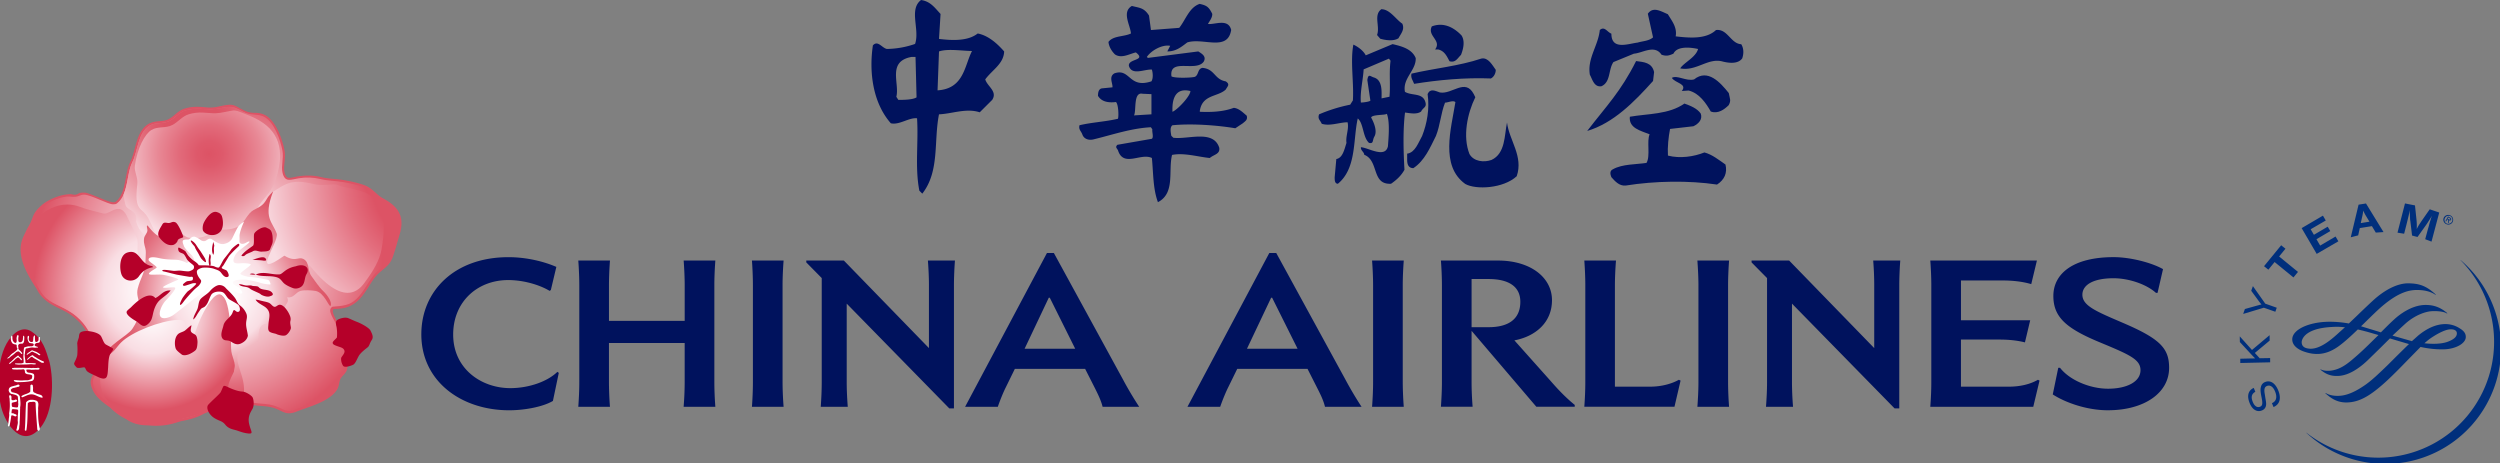 <svg xmlns="http://www.w3.org/2000/svg" xmlns:xlink="http://www.w3.org/1999/xlink" width="134.871" height="25" viewBox="11.512 2.134 134.871 25"><rect x="11.512" y="2.134" width="134.871" height="25" fill="#808080" stroke="none"/><path fill="#002F7C" d="M144.255 16.16l-.007.004a6.239 6.239 0 0 1 1.801 3.974 6.249 6.249 0 0 1-10.109 5.339l-.005.006a6.246 6.246 0 0 0 10.491-5.005 6.226 6.226 0 0 0-2.171-4.318m-11.072 7.111c-.198.11-.243.277-.142.534.09.235.239.336.398.271.123-.047.147-.158.093-.44l-.021-.11c-.052-.274-.061-.395-.026-.515a.357.357 0 0 1 .229-.268c.282-.114.549.063.707.458.173.428.078.752-.256.893l-.086-.21c.236-.1.296-.319.169-.632-.104-.253-.266-.364-.434-.297-.138.054-.172.181-.116.469l.018.125.018.106c.038.212.041.289.021.38a.34.34 0 0 1-.219.243c-.267.108-.521-.05-.662-.407-.156-.388-.071-.678.224-.811l.085.211zm-.18-2.257l.95-.798.003.293-.799.666.261.286.564-.01.002.23-1.61.036-.005-.23.632-.016h.087l.083-.001-.052-.058-.058-.055-.712-.77-.005-.307zm.717-2.498l.619.219-.076.217-.621-.217-1.114.335.093-.265.693-.194.087-.023c.032-.012.055-.016.114-.027-.055-.066-.065-.079-.127-.159l-.425-.581.09-.252.667.947zm1.089-2.965l-.342.42 1.018.832-.244.298-1.018-.831-.337.413-.233-.188.924-1.129zm2.175-1.522l-.815.473.174.299.744-.437.141.236-.747.439.2.343.831-.488.151.258-1.169.679-.811-1.39 1.147-.673zm3.115.625l-.417.028-.209-.348-.654.104-.087.393-.4.104.421-1.76.4-.064.946 1.543zm-.921-.829a2.394 2.394 0 0 1-.173-.331 2.498 2.498 0 0 1-.065.365l-.068.311.468-.077-.162-.268zm3.51 1.344l-.34-.13.128-.478c.016-.057.037-.133.067-.232.022-.102.049-.181.063-.238.023-.062.041-.13.063-.2l.04-.114a6.284 6.284 0 0 1-.22.352c-.035.059-.069.106-.099.149l-.458.641-.293-.078-.092-.771a1.015 1.015 0 0 1-.017-.173l-.01-.23c-.004-.044-.004-.108-.004-.195l-.038.195c-.05.21-.071.302-.134.555l-.133.521-.358-.057.404-1.577.539.106.079.746c.019.175.025.32.016.529.063-.12.08-.16.151-.268l.125-.189.425-.608.513.174-.417 1.57z"/><path fill="#002F7C" d="M139.609 18.277c-.193.172-.583.542-.955.902l-.426.407a5.786 5.786 0 0 0-1.036-.094c-.786 0-1.508.218-1.834.553-.124.128-.188.267-.182.412.007.382.44.571.575.623.695.26 1.28.187 1.896-.245.339-.238.747-.619 1.065-.927.248.056.53.129.833.221l.282.081c-.366.357-.737.731-1.08 1.035l-.026.024c-.48.421-.826.726-1.326.837-.352.078-.603.005-.682-.046-.01.002-.019.017-.019.017.288.236.561.373 1.034.333.449-.039.967-.321 1.495-.819l.719-.702.501-.497 1.014.3c.012 0 .019.002.019.002-.008 0-.627.61-.627.61l-.539.538c-.554.535-.854.813-1.173 1.04-.535.378-.99.577-1.393.604-.211.014-.512 0-.762-.147-.014-.002-.023.011-.023.011.269.233.604.513 1.181.496.648-.021 1.225-.332 2.121-1.153.407-.377.813-.796 1.171-1.164l.665-.678c.439.096.828.137 1.267.129.628-.017 1.167-.316 1.173-.66.009-.256-.2-.393-.328-.473a1.406 1.406 0 0 0-.774-.229c-.473 0-.969.209-1.469.622l-.335.298a1.929 1.929 0 0 0-.121-.033l-.928-.265c.272-.253.507-.473.714-.661.511-.448 1.069-.637 1.399-.656.241-.017.652.005.827.125.006-.001.019-.018.019-.018-.454-.391-.854-.444-1.176-.444s-.836.104-1.466.589c-.257.201-.59.537-.942.889 0-.002-.468-.144-.468-.144l-.112-.034-.493-.151c.009 0 .28-.269.28-.269.332-.324.646-.633.889-.837.892-.749 1.447-.847 1.838-.851.424 0 .769.087 1.011.263.004-.001.016-.018.016-.018-.497-.452-.856-.597-1.478-.604-.544-.006-1.195.299-1.831.858m-3.495 2.668c-.287-.02-.43-.133-.43-.357 0-.03.022-.734 1.638-.815.183-.011.391-.019.703.019-.016 0-.185.157-.185.157l-.104.092c-.386.355-1.037.945-1.622.904m6.538-.572c.467-.314.851-.481 1.091-.473.145.001.313.047.313.22 0 .187-.174.335-.51.457-.293.104-.744.132-1.24.075.133-.119.252-.215.346-.279"/><path fill="none" d="M139.449 20.72v.478"/><path fill="#002F7C" d="M143.347 13.885a.266.266 0 0 1 .491.204.26.26 0 0 1-.346.139.261.261 0 0 1-.145-.343m.444.209a.224.224 0 0 0-.089-.299.223.223 0 0 0-.218.387.23.23 0 0 0 .307-.088m-.157.078l-.043-.022-.01-.161-.043-.022-.063.117-.038-.019.143-.254.108.061c.044.025.084.062.053.117-.022.051-.07.051-.118.025l.011.158zm-.034-.218c.031.018.085.052.103.014.019-.027-.015-.052-.041-.064l-.067-.038-.039.064.044.024z"/><path fill="#B50029" d="M14.187 21.684c.235 1.006.197 2.667-.478 3.5-.969 1.197-1.897-.117-2.138-1.106-.259-1.066-.227-2.923.556-3.774.269-.339.701-.553 1.1-.274.617.424.748.966.96 1.654"/><path fill="#FFF" d="M13.285 22.99c.043.111-.064.301.126.339.125.104.419.063.396.262-.239-.014-.418-.232-.694-.173-.143.028-.268.11-.41.152-.018-.021-.043-.038-.031-.065.141-.111.341-.111.473-.238l.008-.347c.067-.084.152-.013.132.07m.224.775c.133.13.042.3.062.468-.009.367.003.676.092 1.027-.002.046-.019.098-.065.115-.044.003-.051-.043-.074-.064-.031-.476-.08-.944-.091-1.429-.032-.124-.212-.044-.293-.063a.237.237 0 0 0-.125.063c-.025.478 0 .973-.08 1.469-.016.017-.036.021-.06.02l-.025-.038c.042-.489.034-1.03.07-1.495.059-.075.169-.146.286-.134.1-.011.215.021.303.061m-1.04.803c.013.117-.01.206.003.303.017.113-.031.222-.045.334-.002.056-.048.103-.021.162h.057c.096-.049.082-.168.093-.265.026-.112.009-.198.023-.293.012-.215.016-.396.017-.59.008-.055 0-.08.004-.123.038-.18.004-.39-.016-.571-.068-.18-.272-.191-.424-.234-.043-.025-.06-.081-.063-.123.037-.082.136-.111.22-.117.028-.017.051-.013.077-.021a.517.517 0 0 1 .125-.031c.036-.008.047-.041.047-.075-.07-.104-.149.016-.245.011-.109.047-.311.039-.334.211-.021.073.021.139.061.19a.215.215 0 0 0 .144.059c.1.034.242.042.284.15-.001.051.012.163.014.198a.523.523 0 0 1 0 .125c.024.066-.002.14-.005.211-.027.059-.12.028-.175.031-.047-.023-.108-.005-.148-.043a.458.458 0 0 1-.012-.196c.096-.048.173-.033.269-.083a.062.062 0 0 0 .012-.019c.004-.011.006-.023 0-.034-.006-.01-.012-.013-.018-.022-.06-.06-.076.005-.162.01-.018 0-.031.002-.051.001-.125.007-.038-.161-.083-.225-.021-.012-.038-.064-.074-.048-.085.062.008.169-.014.253.022.233.018.489-.026.734.028.108-.024.253-.019.368-.018.049-.007.107-.025.156.008.058-.052.143.008.184.023-.021.052-.033.068-.067.029-.164.062-.322.081-.49.004-.031.023-.056.061-.046.081.008.099.053.173.056.106-.025.036-.103.018-.114-.088-.006-.078-.041-.162-.057-.024-.002-.08.013-.072-.025a.69.69 0 0 1 .027-.186c.07-.022.146 0 .222 0 .027.004.095.012.104.042.013.083-.005.225-.018.309m1.382-2.854l-.116-.021c-.043-.034-.084-.055-.136-.086-.096-.073-.245-.118-.352-.226-.099.006-.141.099-.232.151-.011.009-.032.023-.046.001.039-.078.116-.112.171-.17.035-.025.081-.045.111-.073.068.025.094.072.146.097.083.04.119.083.189.113.075.046.121.069.188.097.038.026.135.016.093.107l-.016.01z"/><path fill="#FFF" d="M13.661 20.565c-.008.041-.061.064-.117.065-.067-.001-.083.021-.139.054-.016.019-.032.046-.021.071-.001.052.086.067.143.086.018.003.03.02.028.041-.022.017-.054-.002-.084.005-.088.02-.185-.018-.269-.005-.038.012-.045 0-.095.018-.022.005-.035.005-.058.013-.054.021-.153 0-.159.06a1.147 1.147 0 0 0-.029.189c-.005.028-.002.063-.019.093 0 .089.019.229.042.354-.004.026-.009.058 0 .084.049.054.146.017.183.027.073 0 .114.008.173.003.054.01.114.003.174.017.007-.007.027.015.037.022 0 .024-.03.026-.054.029a.46.46 0 0 1-.157-.009c-.134-.004-.237.02-.39.015-.072.003-.106.005-.197.003-.012-.005-.079.005-.097.005-.08-.003-.088-.003-.168-.015-.02-.014-.055.01-.065-.022-.011-.028.024-.025.037-.03l.218.002a.455.455 0 0 0 .201-.032c.011-.025.008-.049.009-.07.005-.102-.022-.204-.013-.328.012-.063.001-.15.013-.214.005-.059.005-.197.049-.229l.191-.048c.07.005.125-.01.201-.005.041-.007.086-.025.104-.068.004-.039-.023-.078-.061-.083-.049-.01-.043-.005-.099-.015-.034-.008-.071.001-.096-.04a.4.4 0 0 1-.071-.321c.009-.021.027-.049.056-.028.036.045.008.089.003.135-.013.109.052.156.09.182.047.017.055.009.109.004.052-.039.024-.102.046-.156-.009-.083.013-.123.044-.197.035 0 .035.038.045.062l-.003.037c.009.069-.007.153.025.235.021.031.022.023.061.023.052-.019.095-.044.104-.098.021-.056-.022-.166.06-.171.023-.005.021.005.026.018l-.011.232z"/><path fill="#FFF" d="M13.657 21.298a.138.138 0 0 1-.078-.023c-.058-.073-.221-.106-.278-.156-.083-.033-.089.004-.145.032-.031.038-.077.054-.115.076-.03.027-.037.04-.069.045-.013-.005-.03-.019-.018-.03.038-.036.053-.058.089-.082.065-.037.136-.092.197-.134.062.033.197.075.267.105.054.053.137.072.179.136.005.018-.012.028-.029.031m-.309 1.046c.023.089.005.255-.038.288-.038.051-.077.051-.117.063-.119.012-.088.017-.203.03l-.184.018c-.117.002-.2.01-.328.008-.056.011-.119-.018-.177-.035-.012-.019-.042-.019-.042-.054 0-.034.071-.02.126-.019.111.01.219.021.33.017.116-.013.154-.009.298-.013a.496.496 0 0 0 .111-.029c.104-.037.095-.034.122-.132.015-.09.001-.114-.097-.141-.113-.029-.198-.007-.27-.081-.05-.069.012-.16-.095-.21-.094.013-.157.02-.259.017-.053 0-.09.005-.144.004-.028-.009-.068-.004-.116-.008-.035 0-.038-.007-.074-.007-.016-.02-.048-.039-.021-.066.04-.02.074.002.11-.018.091-.001.171 0 .271-.002.036.002.075.002.104.006.089-.011.172.007.271-.002.076.002.137.009.195.004.059.005.094.014.125.007.071-.015.123.004.177-.002.086.009.115-.021.182-.005.025.005.036.035.047.043-.01.016-.013.034-.035.038-.059.028-.116.01-.201.01-.059.011-.116.001-.196.013-.045-.012-.102-.013-.163-.017a.406.406 0 0 0-.123.011.153.153 0 0 0 .051.133c.047.034.139.029.203.041.059.021.135.028.16.09m-.522-2.018c-.012.089.016.255-.082.339-.078.022-.18-.013-.233.066-.045.068.008.13-.01.201.022.087.113.119.159.189a.198.198 0 0 1 .057.093c-.018.014-.04.022-.055.012l-.019-.019-.031-.036c-.029-.02-.062-.069-.1-.078-.131-.001-.2.121-.302.187a1.247 1.247 0 0 1-.101.074c-.022.023-.041.037-.063.056a.323.323 0 0 1-.129.071l-.012-.021a.317.317 0 0 1 .089-.072c.073-.081.146-.175.248-.225.07-.063.172-.111.208-.208.002-.034-.018-.064-.035-.085-.007-.057.024-.121-.043-.151a.322.322 0 0 1-.188-.062.397.397 0 0 1-.057-.407l.01-.003c.063.016.042.082.045.133.003.068.018.149.071.196a.17.17 0 0 0 .084.06c.027-.004.06-.023.063-.05.037-.096-.021-.186.022-.284-.001-.023-.006-.068.029-.083l.066.015c.003.062-.024.114-.017.181.003.059-.012.125.034.16.021.022.052.033.081.021.077-.004.118-.076.13-.126-.002-.078.02-.147.013-.195l.017-.036c.03.016.047.046.051.087m-.164 1.245c-.038.003-.033-.046-.058-.064-.041-.037-.083-.109-.15-.081-.031.02-.06.043-.096.064-.101.118-.206.172-.31.277-.026.006-.038-.01-.043-.028.029-.044.077-.075.117-.108.031-.019.055-.06.091-.084.023-.026.038-.045.059-.063.059-.062.107-.079.16-.135.024-.021.061-.038.086-.018.024.06.095.091.14.136.018.028.068.08.004.104"/><path fill="#00125D" d="M41.229 17.781l-.066.045c-.547-.329-1.411-.583-2.233-.583-1.665 0-2.97 1.171-2.97 2.938 0 1.852 1.523 2.892 3.08 2.892 1.018 0 2.013-.362 2.541-.877l.077.053-.317 1.515c-.559.33-1.567.504-2.356.504-2.583 0-4.743-1.556-4.743-4.097 0-2.324 1.773-4.163 4.7-4.163.973 0 1.906.231 2.584.525l-.297 1.248zm8.875 6.298a18.06 18.06 0 0 1-.054-1.327v-5.237c0-.393.021-.897.054-1.325h-1.71c.034.428.056.933.056 1.325v1.93h-4.085v-1.93c0-.393.021-.897.054-1.325H42.71c.032.428.054.933.054 1.325v5.237c0 .428-.022.889-.054 1.327h1.708a18.63 18.63 0 0 1-.054-1.327v-2.114h4.085v2.114c0 .428-.021.889-.056 1.327h1.711zm3.682 0a18.071 18.071 0 0 1-.056-1.327v-5.237c0-.393.023-.897.056-1.325h-1.708c.032.428.052.933.052 1.325v5.237c0 .428-.02.889-.052 1.327h1.708zm9.244-7.889c-.032.408-.054.944-.054 1.348v6.628h-.251l-5.534-5.652v4.239c0 .428.023.889.057 1.327H55.79c.032-.438.053-.899.053-1.327v-5.618l-.833-.845v-.1h2.027l4.59 4.723v-3.397c0-.427-.023-.885-.056-1.325h1.459zm9.939 7.889a18.94 18.94 0 0 1-.889-1.5l-3.713-6.795h-.374l-4.415 8.295h1.764c.142-.407.306-.802.438-1.063l.482-.984h3.79l.517 1.018c.152.306.338.667.427 1.03h1.973zm-4.877-5.883h.055l1.37 2.75h-2.728l1.303-2.75zm16.873 5.883a19.845 19.845 0 0 1-.887-1.5l-3.714-6.795h-.376l-4.414 8.295h1.765c.143-.407.307-.802.439-1.063l.482-.984h3.79l.516 1.018c.155.306.342.667.427 1.03h1.972zm-4.877-5.883h.054l1.372 2.75h-2.729l1.303-2.75zm7.155 5.883a18.637 18.637 0 0 1-.055-1.327v-5.237c0-.393.022-.897.055-1.325h-1.71c.033.428.055.933.055 1.325v5.237c0 .428-.021.889-.055 1.327h1.71zm2.005 0c.031-.438.054-.899.054-1.327v-5.237c0-.393-.021-.897-.054-1.325h3.076c1.755 0 2.916.91 2.916 2.138s-.921 1.961-2.028 2.168l1.994 2.235c.362.416.767.843 1.261 1.248v.099h-2.071l-3.494-4.097v2.771c0 .428.021.889.056 1.326h-1.709v.001zm1.654-4.294h.92c1.063 0 1.71-.429 1.71-1.371 0-.82-.625-1.227-1.72-1.227h-.91v2.598zm10.945 4.294l.33-1.413-.092-.043c-.413.229-.962.371-1.552.371h-1.898v-5.479c0-.393.023-.897.058-1.326h-1.709c.032.429.054.934.054 1.326v5.237c0 .428-.021.889-.054 1.326h4.863v.001zm2.946 0a18.06 18.06 0 0 1-.054-1.327v-5.237c0-.393.021-.897.054-1.325h-1.71c.032.428.057.933.057 1.325v5.237c0 .428-.024.889-.057 1.327h1.71zm9.236-7.889c-.032.408-.054.944-.054 1.348v6.628h-.253l-5.535-5.652v4.239c0 .428.022.889.057 1.327h-1.459c.034-.438.057-.899.057-1.327v-5.618l-.835-.845v-.1h2.027l4.59 4.723v-3.397c0-.427-.02-.885-.055-1.325h1.46zm7.175 7.889l.338-1.413-.087-.043c-.417.239-.953.371-1.567.371h-2.585v-2.541h2.06c.503 0 .954.043 1.392.152l.284-1.193h-3.735v-2.147h2.212c.571 0 1.098.055 1.579.197l.306-1.272h-5.752c.034.429.055.934.055 1.326v5.237c0 .428-.021.889-.055 1.326h5.555zm6.619-6.146c-.525-.471-1.47-.788-2.29-.788-1.097 0-1.679.361-1.679.889 0 .602.769.907 2.171 1.511 2.026.865 2.508 1.38 2.508 2.433 0 1.346-1.326 2.289-3.308 2.289-1.118 0-2.277-.406-2.969-.854l.296-1.436h.097c.527.678 1.634 1.127 2.588 1.127 1.029 0 1.752-.382 1.752-.998 0-.579-.579-.832-2.156-1.488-1.832-.756-2.545-1.358-2.545-2.519 0-1.185 1.041-2.093 3.256-2.093.874 0 2.015.284 2.66.646l-.295 1.281h-.086z"/><path fill="#DD5365" d="M23.921 7.785c.229.003.355.094.494.166.271.144.446.263.806.269.189 0 .383.022.561.108.619.294.971 1.345 1.082 1.926.037.201.02.409 0 .611-.018.2-.04.391 0 .558.067.303.185.305.264.305h.001c.077 0 .171-.022.271-.042.072-.016.144-.032.225-.042.177-.025.35-.038.517-.038.238 0 .468.026.686.081.234.056.457.079.695.101.175.015.354.03.542.063.185.032.823.149 1.183.306.205.087.362.229.518.365.13.121.259.232.414.315.896.479 1.159 1.039.893 1.944a9.382 9.382 0 0 1-.083.277c-.085.303-.177.62-.277.909-.125.371-.322.532-.552.722-.066.056-.138.114-.211.182-.215.198-.375.447-.54.714-.232.369-.475.75-.88.988-.333.197-.602.21-.938.229l-.061.001c-.151.072.01.391.12.586.06.103.126.219.186.377.041.112.043.231.045.342.003.102.005.195.031.265a.411.411 0 0 0 .105.117.635.635 0 0 1 .223.305c.103.345.071 1.081-.031 1.341a.916.916 0 0 1-.176.238 1.39 1.39 0 0 0-.154.195.927.927 0 0 0-.064.226c-.025.124-.053.268-.143.396-.353.507-1.114.773-1.725.987-.151.054-.294.104-.413.151a1.141 1.141 0 0 1-.427.102c-.176 0-.311-.065-.466-.138a4.06 4.06 0 0 0-.258-.115c-.259-.098-.495-.119-.771-.143-.135-.011-.275-.022-.425-.043-.287-.041-.469-.172-.645-.291l-.077-.051h-.026c-.263 0-.457-.058-.581-.172-.284.409-.716.721-1.345.977-.421.234-.861.335-1.241.402l-.268.082a3.516 3.516 0 0 1-1.087.165c-.136 0-.278-.009-.412-.022-.494 0-.882-.113-1.192-.339a3.047 3.047 0 0 1-.865-.626c-.348-.239-.731-.524-.919-.907-.223-.459-.114-.662.028-.926.04-.071.08-.149.12-.238.007-.021.02-.046.032-.074.251-.576.332-.828.35-.935-.285-.089-.538-.347-.767-.785a3.486 3.486 0 0 0-.338-.556 3.282 3.282 0 0 0-.205-.222c-.053-.051-.124-.111-.145-.132-.261-.255-.58-.411-.888-.564-.28-.138-.567-.28-.801-.495a1.78 1.78 0 0 1-.422-.552c-.37-.57-.733-1.176-.837-1.775-.103-.59.046-.936.232-1.294.054-.125.119-.247.191-.361.033-.066.064-.125.089-.184.043-.09.07-.164.093-.228.06-.158.104-.281.298-.491.235-.252.43-.381.69-.507.281-.142.604-.241.858-.265.019-.002.194-.027.259-.014a.783.783 0 0 0 .175.027l.033-.001a.461.461 0 0 0 .176-.065c.081-.043.172-.05.301-.05h.022c.275.016 1.25.513 1.525.521 0 0 .07.005.101-.003.035-.007.071-.038.071-.038.125-.106.222-.242.301-.417a.24.24 0 0 0 .021-.046h.001l.037-.097c.011-.035.023-.068.033-.104.054-.186.094-.391.13-.586.011-.055.019-.111.03-.164l.013-.046.011-.059.008-.056c.006-.014.009-.03.014-.044l.002-.012c.001-.012.006-.026.006-.041l.007-.016c.002-.017.006-.029.012-.049l.001-.005c.005-.015.007-.03.013-.045l.004-.012c.003-.018.009-.034.013-.049v-.003c.008-.017.011-.031.018-.044l.003-.015c.004-.017.009-.031.015-.048l.001-.002.019-.044.004-.013c.005-.017.012-.033.018-.048.01-.016.013-.028.02-.043l.006-.014.021-.044c.101-.198.162-.437.23-.693.137-.514.277-1.039.73-1.317.2-.12.409-.138.61-.156.172-.015.333-.031.48-.105a1.86 1.86 0 0 0 .341-.243c.153-.129.315-.267.54-.334a.822.822 0 0 1 .071-.019l.017-.005c.02-.006.045-.011.064-.015l.015-.004c.018-.003.038-.006.054-.013l.018-.001c.019-.005.042-.007.061-.012l.019-.001.049-.008.02-.001.057-.005.023-.002c.014-.001.028-.001.041-.003l.036-.001c.014 0 .024 0 .038-.002h.134c.072.002.152.005.236.012h.005c.032.002.061.003.09.008l.015.001.091.008c.075.007.14.011.205.011.2 0 .353-.031.565-.077.179-.039.391-.078.513-.075"/><defs><path id="a" d="M23.646 7.921c-.411.077-.617.15-1.019.11-.367-.036-.718-.061-1.113.059-.353.108-.542.407-.861.57-.35.18-.742.052-1.083.258-.628.385-.613 1.354-.916 1.963-.336.668-.192 1.714-.83 2.224 0 0-.039.031-.093.043-.042.008-.122.008-.122.008-.294-.008-1.16-.5-1.544-.52-.198-.011-.296.097-.482.115-.091.008-.17 0-.245-.006-.076-.007-.146-.014-.225-.008a2.497 2.497 0 0 0-.815.252 1.982 1.982 0 0 0-.659.482c-.255.276-.224.378-.371.688-.319.683-.636.98-.501 1.767.119.68.59 1.378.974 1.973.443.689 1.348.762 1.962 1.361.22.216.486.466.674.698.164.202.759.791.796 1.001.031.185-.303.928-.389 1.13-.185.427-.403.541-.151 1.055.303.609 1.167.991 1.663 1.424.671.582 1.677.366 2.497.239.855-.13 1.618-.259 2.282-.939.345-.354.494-.719 1.073-.521.431.144.59.452 1.055.521.45.064.813.036 1.218.192.453.174.556.355 1.068.15.598-.24 1.664-.497 2.083-1.098.132-.187.107-.422.196-.602.067-.129.291-.324.327-.424.088-.231.125-.938.03-1.259-.057-.195-.273-.275-.327-.411-.07-.186-.008-.423-.077-.614-.171-.467-.592-.907-.288-1.114.049-.028.677-.009 1.033-.219.661-.391.866-1.197 1.398-1.688.322-.293.582-.41.736-.857.128-.376.241-.785.358-1.183.268-.913-.059-1.392-.835-1.808-.358-.19-.57-.523-.921-.676-.308-.132-.847-.243-1.159-.298-.439-.076-.826-.063-1.247-.167a2.92 2.92 0 0 0-1.159-.041c-.423.062-.756.263-.885-.307-.08-.365.07-.792 0-1.171-.108-.58-.449-1.58-1.02-1.852-.337-.162-.724-.048-1.087-.25-.321-.18-.481-.264-.792-.264-.062.003-.131.006-.207.014"/></defs><clipPath id="b"><use xlink:href="#a" overflow="visible"/></clipPath><radialGradient id="c" cx="-392.509" cy="-449.088" r=".855" gradientTransform="translate(4326.632 4940.553) scale(10.965)" gradientUnits="userSpaceOnUse"><stop offset="0" stop-color="#fff"/><stop offset=".068" stop-color="#fff"/><stop offset=".38" stop-color="#f9dde3"/><stop offset="1" stop-color="#dd5365"/></radialGradient><path clip-path="url(#b)" fill="url(#c)" d="M12.634 7.91h20.597v17.241H12.634z"/><defs><path id="d" d="M23.821 7.895a1.708 1.708 0 0 0-.175.025c-.411.077-.614.139-1.019.101a6.846 6.846 0 0 0-.393-.02 2.24 2.24 0 0 0-.72.088c-.353.108-.542.407-.861.57-.35.18-.742.052-1.083.258-.628.385-.613 1.354-.916 1.963-.251.501-.234 1.209-.476 1.747.019.197.054.389.108.574.095.301.679.278.571.862l.023.093c.47 1.559 3.253 1.175 4.047.566.403-.313 1.176-.564 1.485-.953.268-.346 1.148-.623 1.37-.991.346-.575.792-1.349.75-1.875-.129-1.626-1.114-2.378-1.876-2.728-.363-.165-.471-.283-.793-.283a.286.286 0 0 1-.042.003"/></defs><clipPath id="e"><use xlink:href="#d" overflow="visible"/></clipPath><radialGradient id="f" cx="-404.656" cy="-459.219" r=".854" gradientTransform="translate(3431.156 3877.795) scale(8.425)" gradientUnits="userSpaceOnUse"><stop offset="0" stop-color="#dd5365"/><stop offset=".209" stop-color="#dd5365"/><stop offset=".297" stop-color="#df5c6d"/><stop offset=".439" stop-color="#e47483"/><stop offset=".619" stop-color="#ec9ba6"/><stop offset=".826" stop-color="#f6d0d7"/><stop offset=".871" stop-color="#f9dde3"/><stop offset="1" stop-color="#f9dde3"/></radialGradient><path clip-path="url(#e)" fill="url(#f)" d="M18.177 7.894h8.397v7.822h-8.397z"/><defs><path id="g" d="M24.098 8.094c-.054.007-.115.018-.182.028-.427.079-.641.155-1.06.112-.069-.005-.332-.019-.407-.026a2.216 2.216 0 0 0-.747.089c-.367.11-.566.416-.896.583-.364.188-.775.055-1.124.266-.35.213-.766.974-.895 1.933-.044.32.176.62.134.985-.188 1.558.256 1.204.588 1.836.623 1.177.561 1.538.252 1.474.343.414.659.943.405 1.278 1.062.229 2.412-.059 2.929-.457.423-.327 1.006-.645 1.33-1.053.28-.356.8-1.493 1.033-1.871.361-.594.754-.715 1.037-1.816.474-1.842-.463-2.63-1.452-3.046-.31-.128-.711-.317-.914-.317l-.031.002"/></defs><clipPath id="h"><use xlink:href="#g" overflow="visible"/></clipPath><radialGradient id="i" cx="-399.295" cy="-456.665" r=".855" gradientTransform="matrix(9.389 0 0 8.939 3771.804 4092.53)" gradientUnits="userSpaceOnUse"><stop offset="0" stop-color="#dd5365"/><stop offset=".087" stop-color="#de596b"/><stop offset=".206" stop-color="#e26b7b"/><stop offset=".344" stop-color="#e88895"/><stop offset=".494" stop-color="#f0b0ba"/><stop offset=".638" stop-color="#f9dde3"/><stop offset=".764" stop-color="#fae4e9"/><stop offset=".954" stop-color="#fef9fa"/><stop offset="1" stop-color="#fff"/></radialGradient><path clip-path="url(#h)" fill="url(#i)" d="M18.735 8.093h8.233v8.788h-8.233z"/><defs><path id="j" d="M22.522 17.882c-.656.173-1.834.015-2.407.407-.506.346-.981.831-1.223 1.381-.596.653-1.245 1.226-1.604 1.735-.405.56-.478 1.447-.218 1.963.719 1.433 2.525 1.887 3.903 1.45 1.336-.302 2.975-.681 3.159-2.458.092-.881.338-1.788.048-2.602-.217-.596-.271-1.919-1.31-1.919-.106.001-.22.014-.348.043"/></defs><clipPath id="k"><use xlink:href="#j" overflow="visible"/></clipPath><radialGradient id="l" cx="-424.712" cy="-476.33" r=".855" gradientTransform="translate(2608.765 2922.767) scale(6.096)" gradientUnits="userSpaceOnUse"><stop offset="0" stop-color="#fff"/><stop offset=".411" stop-color="#f9dde3"/><stop offset="1" stop-color="#dd5365"/></radialGradient><path clip-path="url(#k)" fill="url(#l)" d="M16.811 17.84h7.66v7.415h-7.66z"/><defs><path id="m" d="M12.765 15.698c-.014.646.505 1.343.789 1.896.41.802.782.833 1.51 1.225.606.327.991.71 1.333 1.37.89 1.708 1.857.116 2.628-.51.571-.464.923-1.5.755-2.244-.112-.495-.515-1.216-.928-1.521l.258.176c-.326-.323-.074-.729-.221-1.121-.126-.348-.334-.77-.518-1.152-.277-.574-.591-.429-.873-.285-.151.076-.292.153-.41.12-.365-.094-.894-.213-1.236-.349a1.939 1.939 0 0 0-.707-.135c-1.238-.002-2.348 1.191-2.38 2.53"/></defs><clipPath id="n"><use xlink:href="#m" overflow="visible"/></clipPath><radialGradient id="o" cx="-409.236" cy="-463.178" r=".855" gradientTransform="translate(3191.936 3607.877) scale(7.751)" gradientUnits="userSpaceOnUse"><stop offset="0" stop-color="#fff"/><stop offset=".068" stop-color="#fff"/><stop offset=".429" stop-color="#f9dde3"/><stop offset="1" stop-color="#dd5365"/></radialGradient><path clip-path="url(#n)" fill="url(#o)" d="M12.751 13.166h7.197v8.73h-7.197z"/><defs><path id="p" d="M27.265 11.972c-.371.064-.758.334-1.02.516-.294.232-.472.814-.767.988-.684.318-.703.482-1.076 1.075-.305.486-.691 1.168-.993 1.698-.004.207.013.412.053.609.061.333.442.864.432 1.153l.015-.115c.313 1.692 3.753 2.202 3.121 1.377-1.638-2.129.909-3.169 1.23-2.771 2.001 2.488 2.806 1.024 2.999.771.412-.557.733-1.124.834-1.671.637-3.533-1.341-3.039-2.46-3.522a2.143 2.143 0 0 0-.177.002c-.429.026-.646.071-1.055-.025a6.745 6.745 0 0 1-.193-.046 1.268 1.268 0 0 1-.2-.034 2.508 2.508 0 0 0-.399-.035c-.113 0-.226.008-.344.03"/></defs><clipPath id="q"><use xlink:href="#p" overflow="visible"/></clipPath><radialGradient id="r" cx="-380.536" cy="-438.932" r=".856" gradientTransform="translate(5983.816 6872.706) scale(15.631)" gradientUnits="userSpaceOnUse"><stop offset="0" stop-color="#dd5365"/><stop offset=".307" stop-color="#dd5365"/><stop offset=".411" stop-color="#e36e7e"/><stop offset=".635" stop-color="#f1b3bd"/><stop offset=".761" stop-color="#f9dde3"/><stop offset="1" stop-color="#f9dde3"/></radialGradient><path clip-path="url(#q)" fill="url(#r)" d="M23.403 11.942h9.325v8.156h-9.325z"/><defs><path id="s" d="M26.911 19.001c.007.002.013-.004.017-.008.002-.004.003-.008.001-.008-.003.001-.008.005-.018.016m-.692-6.518c-.104.113-.211.22-.268.313-.146.242-.216.374-.492.529-.193.106-.339.156-.477.313-.133.154-.235.316-.354.481-.226.322-.664.398-1.058.404-.096.004-.19-.003-.278-.004-.542.354-1.112.554-1.633.427-.322-.082-.724-.653-1.026-.606-.304.046.175.202-.068.461-.269.289-.594.052-.822-.186-.156-.162-.265-.324-.281-.319-.066.021.01.19.005.269-.015.17-.167.271-.185.443-.019.169.006.265.027.354.024.104.077.232.07.411-.009.301-.008.203-.019.505-.025.591-.272.837-.418 1.424-.156.641.505.978-.29 2.174-.266.396-1.458.951-1.384 1.42.338-.057.524-.432.767-.677.571-.577 2.133-1.184 3.051-1.226.957-.044.04 1.019.307 1.226.258.202-.263.763.031.62.308-.148.724-1.538.891-1.879.109-.225 1.625-3.735 1.664 1.563.007.505.305.749.165 1.234-.07.229-.957 1.505.505 1.36.196-1.105-.641-1.89-.208-2.429.23-.286 1.037-.339 1.022-.713-.033-.82.346-.802.695-.783.216.011.421.022.512-.161.14-.286.208-.393.238-.428-.015-.002-.033-.027-.042-.124-.037-.364.288-.367.136-.713.347.084.443-.26.73-.339.196-.055.593-.032.794.001.481.078.718.859.817.811.113-.167-.157-.584-.41-.817-.203-.187-.445-.562-.61-.78-.246-.319-.087-.752-.445-.937-.111-.055-.2-.036-.308-.017-.159.03-.356.059-.719-.161-1.9 1.345-.291-.685-.407-1.183-.231-.656-.746-.845-.205-2.255.001-.008-.004-.014-.011-.014.001 0-.005.003-.009.008"/></defs><clipPath id="t"><use xlink:href="#s" overflow="visible"/></clipPath><radialGradient id="u" cx="-406.743" cy="-460.989" r=".854" gradientTransform="translate(3325.314 3760.351) scale(8.118)" gradientUnits="userSpaceOnUse"><stop offset="0" stop-color="#fff"/><stop offset=".092" stop-color="#fff"/><stop offset=".374" stop-color="#f9dde3"/><stop offset=".467" stop-color="#f1b7c0"/><stop offset=".588" stop-color="#e98c99"/><stop offset=".697" stop-color="#e26d7d"/><stop offset=".789" stop-color="#de5a6b"/><stop offset=".853" stop-color="#dd5365"/><stop offset="1" stop-color="#dd5365"/></radialGradient><path clip-path="url(#t)" fill="url(#u)" d="M17.196 12.475h12.265v11.184H17.196z"/><path fill="#FFF" d="M20.211 19.256c-.198-.144 0-.646.236-.899.237-.252.599-.662.502-.709-.093-.048-.502.047-.628 0-.125-.048.708-.377.803-.426.094-.047-.599-.235-.852-.268-.252-.03-.77.048-.723-.063.046-.109.346-.251.408-.314.063-.063-.393-.299-.425-.409-.03-.109.095-.22.567-.109.474.109.869.063 1.071.109.205.049.315.094.394.142.08.049.137-.124.201-.097.066.025.215.124.228.025.014-.098-.063-.272-.195-.39-.13-.117-.337-.352-.363-.436-.026-.085-.131-.286-.014-.331.118-.046.221-.006.285-.035.064-.025.181-.198.35-.128.169.072.247.136.299.177a.28.28 0 0 0 .228.039c.078-.026.209-.184.357-.092.149.092.417.305.656.253.24-.053.376-.168.448-.312.072-.143.274-.589.358-.675.083-.086.298-.253.265-.188-.031.063-.244.539-.232.778.012.241-.038.3.039.357.077.059.174.039.26 0 .085-.04.22-.135.239-.077.019.057-.481.396-.629.538-.149.143-.292.435-.219.552.07.117.355.065.498.065.144 0 .449.02.41.089-.04.071-.553.417-.553.475 0 .059.313.168.488.175.175.007.59.072.752.111.161.039.298.033.331.124.033.089.086.167.026.176a2.293 2.293 0 0 1-.526-.092c-.117-.046-.72-.182-.856-.174-.137.006-.539-.008-.609.128-.073.138.225.228.292.287.065.057.306.31.157.337-.149.026-.273-.084-.333-.104a2.751 2.751 0 0 1-.35-.229c-.058-.044-.31-.317-.436-.305-.123.014-.376.059-.517.151-.144.089-.301.266-.384.362-.085.097-.429.318-.571.437-.143.116-.929.739-1.072.843-.145.106-.5.249-.661.132"/><path fill="#B50029" d="M22.479 14.6c-.056-.086-.036-.289.014-.415.04-.109.376-.726.727-.608.141.046.233.106.274.256.07.25.079.623-.113.814-.273.275-.745.185-.902-.047m-1.634.75c.097-.019.229-.139.25-.235.03-.13.288-.142.301-.193.013-.054-.267-.73-.417-.792-.179-.077-.232.048-.395.034-.125-.011-.236-.06-.313.075-.115.209-.331.482-.158.71.174.23.423.461.732.401m3.901.544c-.048.054-.15.092-.212.024.204-.247.375-.34.629-.53.09-.097.018-.509.064-.645.048-.137.471-.427.658-.329.094.05.187.08.24.162.101.156.099.419.1.538.005.167-.085.29-.135.451-.046.154-.326.131-.453.144-.167.015-.329-.115-.487-.018-.088.057-.333.124-.404.203m-1.893.579c.056-.104-.003-.254.016-.362.013-.087.043-.223-.052-.275-.044.205-.079.439-.002.637.009.022.037.002.038 0m-3.839.555c.218-.318.466-.425.754-.48.007-.038-.08-.069-.111-.07-.198-.038-.348-.157-.476-.31-.246-.297-.389-.535-.792-.412-.429.131-.445.834-.325 1.176.145.406.699.458.95.096m8.455-.528c.44-.165.798.053.581.418-.11.187-.074.403-.2.593-.098.15-.343.232-.525.167-.166-.059-.399-.164-.516-.284-.135-.141-.175-.252-.396-.311-.359-.094-.75-.004-1.101-.136.401-.203.855.018 1.275-.011.181-.011.307-.33.882-.436m-2.167.437c-.112-.057-.235-.063-.315-.011.074.018.239.042.315.011m-5.408 1.278c-.402-.478-1.25.433-1.309.492-.061.06-.224.177-.239.241-.049.188.388.442.524.521.178.104.332.373.579.183.243-.182.264-.356.328-.637.059-.249.161-.509.352-.687.194-.178.43-.311.588-.524-.387-.03-.543.286-.823.411m5.976-2.07c-.077-.305-.619.016-.754-.012.155.039.38.026.583.057.06.012.188.02.171-.045m-2.33 1.761c.154.085.203.297.361.39.135.08.331.179.463.28.071.058.15.312.031.371-.175.086-.239-.254-.328.03-.089.281-.433.413-.499.715-.046.209-.19.496-.057.699a.24.24 0 0 0 .18.102c.16.02.184.01.323.097.172.11.314.159.501.073.18-.084.328-.212.37-.417-.022-.223-.104-.439-.096-.665.005-.226.106-.359-.012-.583a1.008 1.008 0 0 0-.333-.396c-.122-.091-.162-.263-.251-.387-.146-.204-.407-.438-.5-.539a.443.443 0 0 0-.349-.163c-.153 0-.377.172-.488.305-.145.173-.342.271-.491.413-.163.157-.127.396-.209.591-.07.167-.203.362-.22.546.111-.062.188-.236.255-.338.05-.074.099-.152.156-.223.064-.073.155-.076.223-.14.195-.188.215-.423.342-.633.109-.175.467-.209.628-.128m3.666 1.901c-.014-.121-.054-.239-.025-.361.037-.151-.017-.272-.089-.414-.083-.163-.338-.543-.565-.44-.08.037-.158.133-.253.079-.115-.067-.151-.169-.294-.218-.128-.045-.265-.064-.398-.1-.087-.021-.166-.047-.279-.056.089.187.392.299.542.423.325.27.169.579.148.921-.004.107-.04.255.032.356.071.104.343.124.408.163.035.022.366.135.508.056.141-.081.277-.318.265-.409m-3.618 3.147c.098-.019.231.083.445.163.215.084.387.133.559.143.174.006.494.204.551.32.057.114.091.427-.008.609-.099.178-.271.417-.182.813.09.396.256.542-.032.519-.288-.026-.501-.124-.666-.174-.164-.048-.403-.074-.584-.295-.18-.224-.297-.181-.592-.362-.296-.181-.478-.559-.328-.725.147-.164.599-.567.656-.657.058-.091.139-.347.181-.354m5.872-2.327c0-.092.214-.235.229-.294a2.2 2.2 0 0 0-.02-.558c-.039-.148-.064-.311.046-.383.111-.071.416-.17.596-.09.183.078.333.15.5.213.169.065.611.294.69.456.077.16.182.337.063.513-.117.175-.116.298-.206.377-.085.071-.313.238-.436.395-.125.157-.215.488-.365.559-.149.071-.447.162-.531.059a.668.668 0 0 1-.11-.422c.02-.091.227-.261.175-.41-.053-.149-.202-.168-.364-.228-.163-.058-.267-.097-.267-.187M15.641 21.95c-.081-.087-.159-.16-.12-.245.039-.087.139-.271.16-.418a3.597 3.597 0 0 0 0-.588c-.014-.098.053-.251.08-.344.026-.093-.006-.266.163-.325.173-.058.353-.04.504-.012.153.025.457.104.544.271.086.165.14.356.239.422.098.066.403.2.41.247.006.045-.059.106-.166.29-.106.187-.1.663-.114.755-.011.093-.005.445-.125.522-.119.08-.311 0-.482-.085-.172-.087-.419-.182-.517-.272-.088-.08-.088-.185-.147-.212-.059-.026-.349.081-.429-.006m6.438-1.727c.068.07.091.303.089.37-.006.135-.019.325-.088.413-.069.091-.308.218-.379.243-.071.024-.286.102-.407-.007-.054-.046-.234-.17-.292-.283-.056-.113-.121-.541.097-.781.103-.116.291-.125.413-.228.109-.09.208-.194.325-.272.009.118-.085.262-.003.369.058.077.177.102.245.176m2.702-2.689c-.152-.021-.218-.071-.379-.065.093.139.335.116.486.174.069.024.119.073.168.104.166.095.468.206.512.255.041.053.338.18.5.117.068-.023.189-.052.159-.141-.127-.261-.495-.167-.691-.292-.064-.038-.064-.09-.161-.106-.093-.018-.206-.007-.275-.034-.07-.031-.214 0-.319-.012m-1.774-2.357s.003.041-.022.154c-.024.111-.073.354.028.548 0 0 .054-.063.041-.237-.013-.176.014-.196.017-.253 0-.058-.064-.212-.064-.212"/><path fill="#B50029" d="M22.34 17.232c.066.081-.024.21-.079.282-.058.08-.157.124-.352.33a8.403 8.403 0 0 0-.453.513c-.054.07-.178.26-.225.219-.047-.044.095-.308.13-.366.035-.058.24-.341.312-.383.071-.04.437-.347.424-.389-.013-.042-.136-.029-.195-.019-.057.015-.335.114-.412.131-.076.019-.17-.028-.059-.124.113-.094.142-.112.201-.126.057-.011.225-.017.26-.052s.04-.148.005-.17c-.035-.025-.087-.008-.136-.008-.046 0-.607-.1-.7-.117-.093-.018-.629-.16-.725-.177-.094-.018-.105-.083.048-.083s.431.054.531.054c.099 0 .217-.019.324-.013.106.007.407.059.494.03.089-.03.212-.084.23-.142.019-.057.03-.128-.024-.183-.053-.053-.288-.211-.354-.336-.063-.123-.128-.248-.194-.282-.065-.035-.177-.055-.225-.119-.047-.064-.07-.242.011-.207.083.037.308.156.344.201.034.047.092.164.164.248.071.081.224.225.295.265.07.043.211.146.253.234.224.013.27 0 .417.009.147.004.379.025.424.052.048.024.208.1.261.048.053-.055.199-.365.259-.442.058-.076.331-.412.383-.5.054-.09.372-.343.402-.325.028.017.093.058-.024.164-.118.105-.455.437-.501.519-.048.083-.235.388-.272.454-.033.063-.134.136-.103.176.027.042.223.094.263.135.042.042.167.267.077.326-.088.058-.194.004-.27-.077-.079-.082-.12-.17-.201-.225-.081-.053-.182-.083-.335-.136a1.648 1.648 0 0 0-.589-.041c-.094.023-.282.089-.29.194-.006.111.028.24.206.458"/><path fill="#B50029" d="M22.604 16.277c-.053 0-.23-.16-.289-.276-.058-.119-.184-.342-.224-.396s-.065-.171-.106-.206c-.04-.035-.228-.259-.175-.289.054-.028.246.166.271.219.022.053.211.312.258.375.046.065.188.29.224.355.034.063.094.218.041.218"/><path fill="#00125D" d="M64.258 3.94c-.539.429-1.413.375-2.088.294l.083-1.347c-.325-.35-.54-.672-1.051-.753-.674.513-.056 1.59-.323 2.37a4.815 4.815 0 0 1-1.521.271c-.271-.056-.487-.488-.755-.192-.216 1.455 0 3.1.968 4.202.458.109.981-.323 1.415-.269.083 1.323-.123 2.639.124 3.905l.159.16c.945-1.211.61-2.827.901-4.279.703-.028 1.472-.35 2.197-.109l.673-.671c.3-.461-.268-.727-.375-1.106.375-.512.997-.837 1.02-1.507-.378-.433-.862-.862-1.427-.969m-4.282 3.582l-.108-.167c.189-.723-.508-1.904.819-2.15h.216l.056 2.181c-.215.136-.717.136-.983.136m2.116-.514l.078-2.099c.46-.163 1.295-.025 1.782-.025-.408.782-.429 2.036-1.86 2.124m15.979.943c-.565.213-1.211.241-1.83.213v-.051c.135-.889.968-.744 1.397-1.147.107-.189.244-.28 0-.443-.62-.107-.586-.674-1.258-.728-.271.054-.189.379-.405.483-.189.057-1.098.082-1.264-.025-.133-1.021 1.34-.207 1.744-.8.159-.295-.135-.438-.296-.545l-2.721.35-.054-.054c.243-.353.829-.679 1.259-.599l-.157.303c.461 0 .729-.219 1.079-.486.861-.271 2.179.51 2.368-.673-.159-.645-.9-.27-1.252-.324.086-.163.232-.321.232-.54-.191-.402-.33-.461-.68-.542-.565.188-.756.862-1.103 1.293l-1.525.117-.105-.78c-.27-.432-.518-.41-.924-.519-.564.326-.078 1.053-.051 1.485-.379.187-.946.107-1.212.454.023.27.188.516.348.674.35.242.781-.025 1.129-.106.595.458-.429.323-.375.727.16.539.835.171 1.238.199.054.159.082.473-.023.634-1.229.41-1.132-.727-1.996-.431-.322.188-.081.541-.106.755l-.566.055c-.185.026-.215.242-.215.403.188.321.566.386.969.334.133.107.16.771.108.903-.675.161-1.403.19-2.074.35-.058.242.083.297.16.513.081.216.325.325.623.243.995-.241 1.991-.591 3.069-.648l.078.112c-.026.132.083.429-.026.511l-1.86.324c-.132.132-.025.185.031.294.297.943 1.238.122 1.83.418.082.808.055 1.654.326 2.383.943-.486.548-1.681.762-2.548.645-.132 1.419.107 2.037.165.214-.189.566-.204.51-.554-.322-.995-1.698-.43-2.479-.539l-.108-.106c-.025-.162-.095-.46.063-.567 1.051-.104 2.417 0 3.39.162l.402-.267c.162-.136.268-.194.215-.409-.216-.186-.429-.401-.702-.426m-4.439.35l-.942.058c.139-.243-.051-1.278.46-1.168l.482.021v1.089zm1.133-.136c0-.213-.087-1.381.969-1.121 0 .272-.698 1.012-.969 1.121m29.322-4.41c-.54.511-1.463.422-2.174.34.087-.482-.198-.824-.422-1.194-.398-.171-.799-.425-1.08-.026l.281 1.275c-.227.2-.576.2-.829.281-.511.06-1.418.427-1.418-.481-.224-.084-.368-.424-.625-.196-.087.849-.682 1.53-.537 2.41.139.255.23.682.624.623.513-.228.367-.907.65-1.305l1.104-.453c.455-.029 1.116-.51 1.488.056.253.086.389.058.644-.056.199-.426.932-.341 1.328-.253-.115.451-.766.733-.963 1.047.879.171 1.503-.595 2.298-.368.34.085.821.14 1.047-.171.088-.255.088-.539-.053-.765-.566-.026-.741-.848-1.363-.764m-18.111.468c.292.085.726.145.984-.027.119-.233.35-.465.205-.786-.349-.229-.668-.779-1.131-.779-.434.317-.059.926-.231 1.392l.173.2zm2.957.58h.173c.348.086.464.375.607.635.321.089.416-.143.618-.343.116-.292.233-.727.032-1.046-.438-.462-.996-.724-1.605-.491-.263.522.551.75.175 1.245m-.754 3.347c.116-.232.316-.219.231-.509-.146-.518-.725-.325-1.102-.553-.143-.73.609-1.154.581-1.819-.203-.496-.756-.639-1.248-.755l-1.448.606c-.113-.232-.405-.462-.668-.579-.172.896.034 2.05-.025 3.008l-.146.232a8.432 8.432 0 0 0-1.68.522c-.088.259.059.302.143.508.438.143.962-.08 1.394-.08.09.347-.115.765-.058 1.111-.114.348-.202.813-.549.872l-.089.984c0 .146 0 .348.176.348 1.016-.84.81-2.392 1.07-3.521.319.261.261 1 .607 1.317.263.061.171-.136.288-.338.174-.292-.027-.768-.174-1.029.057-.173.761-.117.849-.203.173.463.09 1.291.058 1.752-.146.667-1.05.08-1.456.052-.025.174.176.261.176.406.812.32.377 1.623 1.448 1.565.292-.202.548-.434.724-.756-.058-.984-.087-2.156.03-3.086.258.033.636.117.868-.055m-1.707-.797l-.427.088c0-.347.062-.98-.404-1.125-.203-.056-.308-.238-.364.136l.165 1.112c-.058.06-.392.101-.512.101-.055-.552.12-1.238.148-1.788l1.364-.58.088.113c-.087.668.001 1.276-.058 1.943"/><path fill="#00125D" d="M87.802 6.657c1.274-.205 2.726-.347 4.143-.29.172-.09.261-.29.261-.464-.173-.232-.404-.694-.779-.609-1.218.407-2.523.521-3.768.813-.057.233.085.377.143.55m12.889-.154l.057-.482c-.115-.51-.545-.539-.972-.593-.829 1.654-1.595 2.415-2.638 3.771 1.419-.425 2.532-1.561 3.553-2.696m2.213-.084c-.426.112-.913-.253-1.198-.084.17.284.85.312.538.708l.367-.025c.572.14.938.681 1.194 1.132.396.143.735-.115.966-.341.142-.257.063-.343.006-.654-.454-.568-1.134-1.333-1.873-.736m-10.927 4.343c-.408.147-.96.089-1.19-.318-.376-.957-.112-2.193.315-3.064l-.085-.173c-.462-.868-1.159.03-1.824-.084-.262-.091-.521-.234-.664.084.113.811-.032 1.592-.296 2.262-.199.347-.373.897-.807.954v.348c0 .232.072.436.333.436.611-.405.9-1.102 1.219-1.738.232-.579.263-1.218.491-1.797.148 0 .445-.146.56-.03-.232 1.45-.832 3.432.532 4.417.572.32 2.049.25 2.775-.417.373-1.073-.407-1.941-.523-2.898-.144.695-.084 1.67-.836 2.018m11.486-.404c-.565.226-1.316.341-1.968.17-.03-.453.03-1.014.114-1.438l1.261-.145c.283-.137.506-.373.394-.685-.196-.284-.564-.424-.88-.539-.848.595-1.956.539-2.945.711-.061.623.586.751 1.068.949-.169.368.053 1.173-.169 1.542-.566.086-1.298.057-1.805.339-.201.086-.147.286-.091.429.199.224.428.484.77.454 1.586-.253 3.399-.282 4.931-.054.399-.257.566-.627.455-1.082-.369-.254-.709-.536-1.135-.651"/></svg>